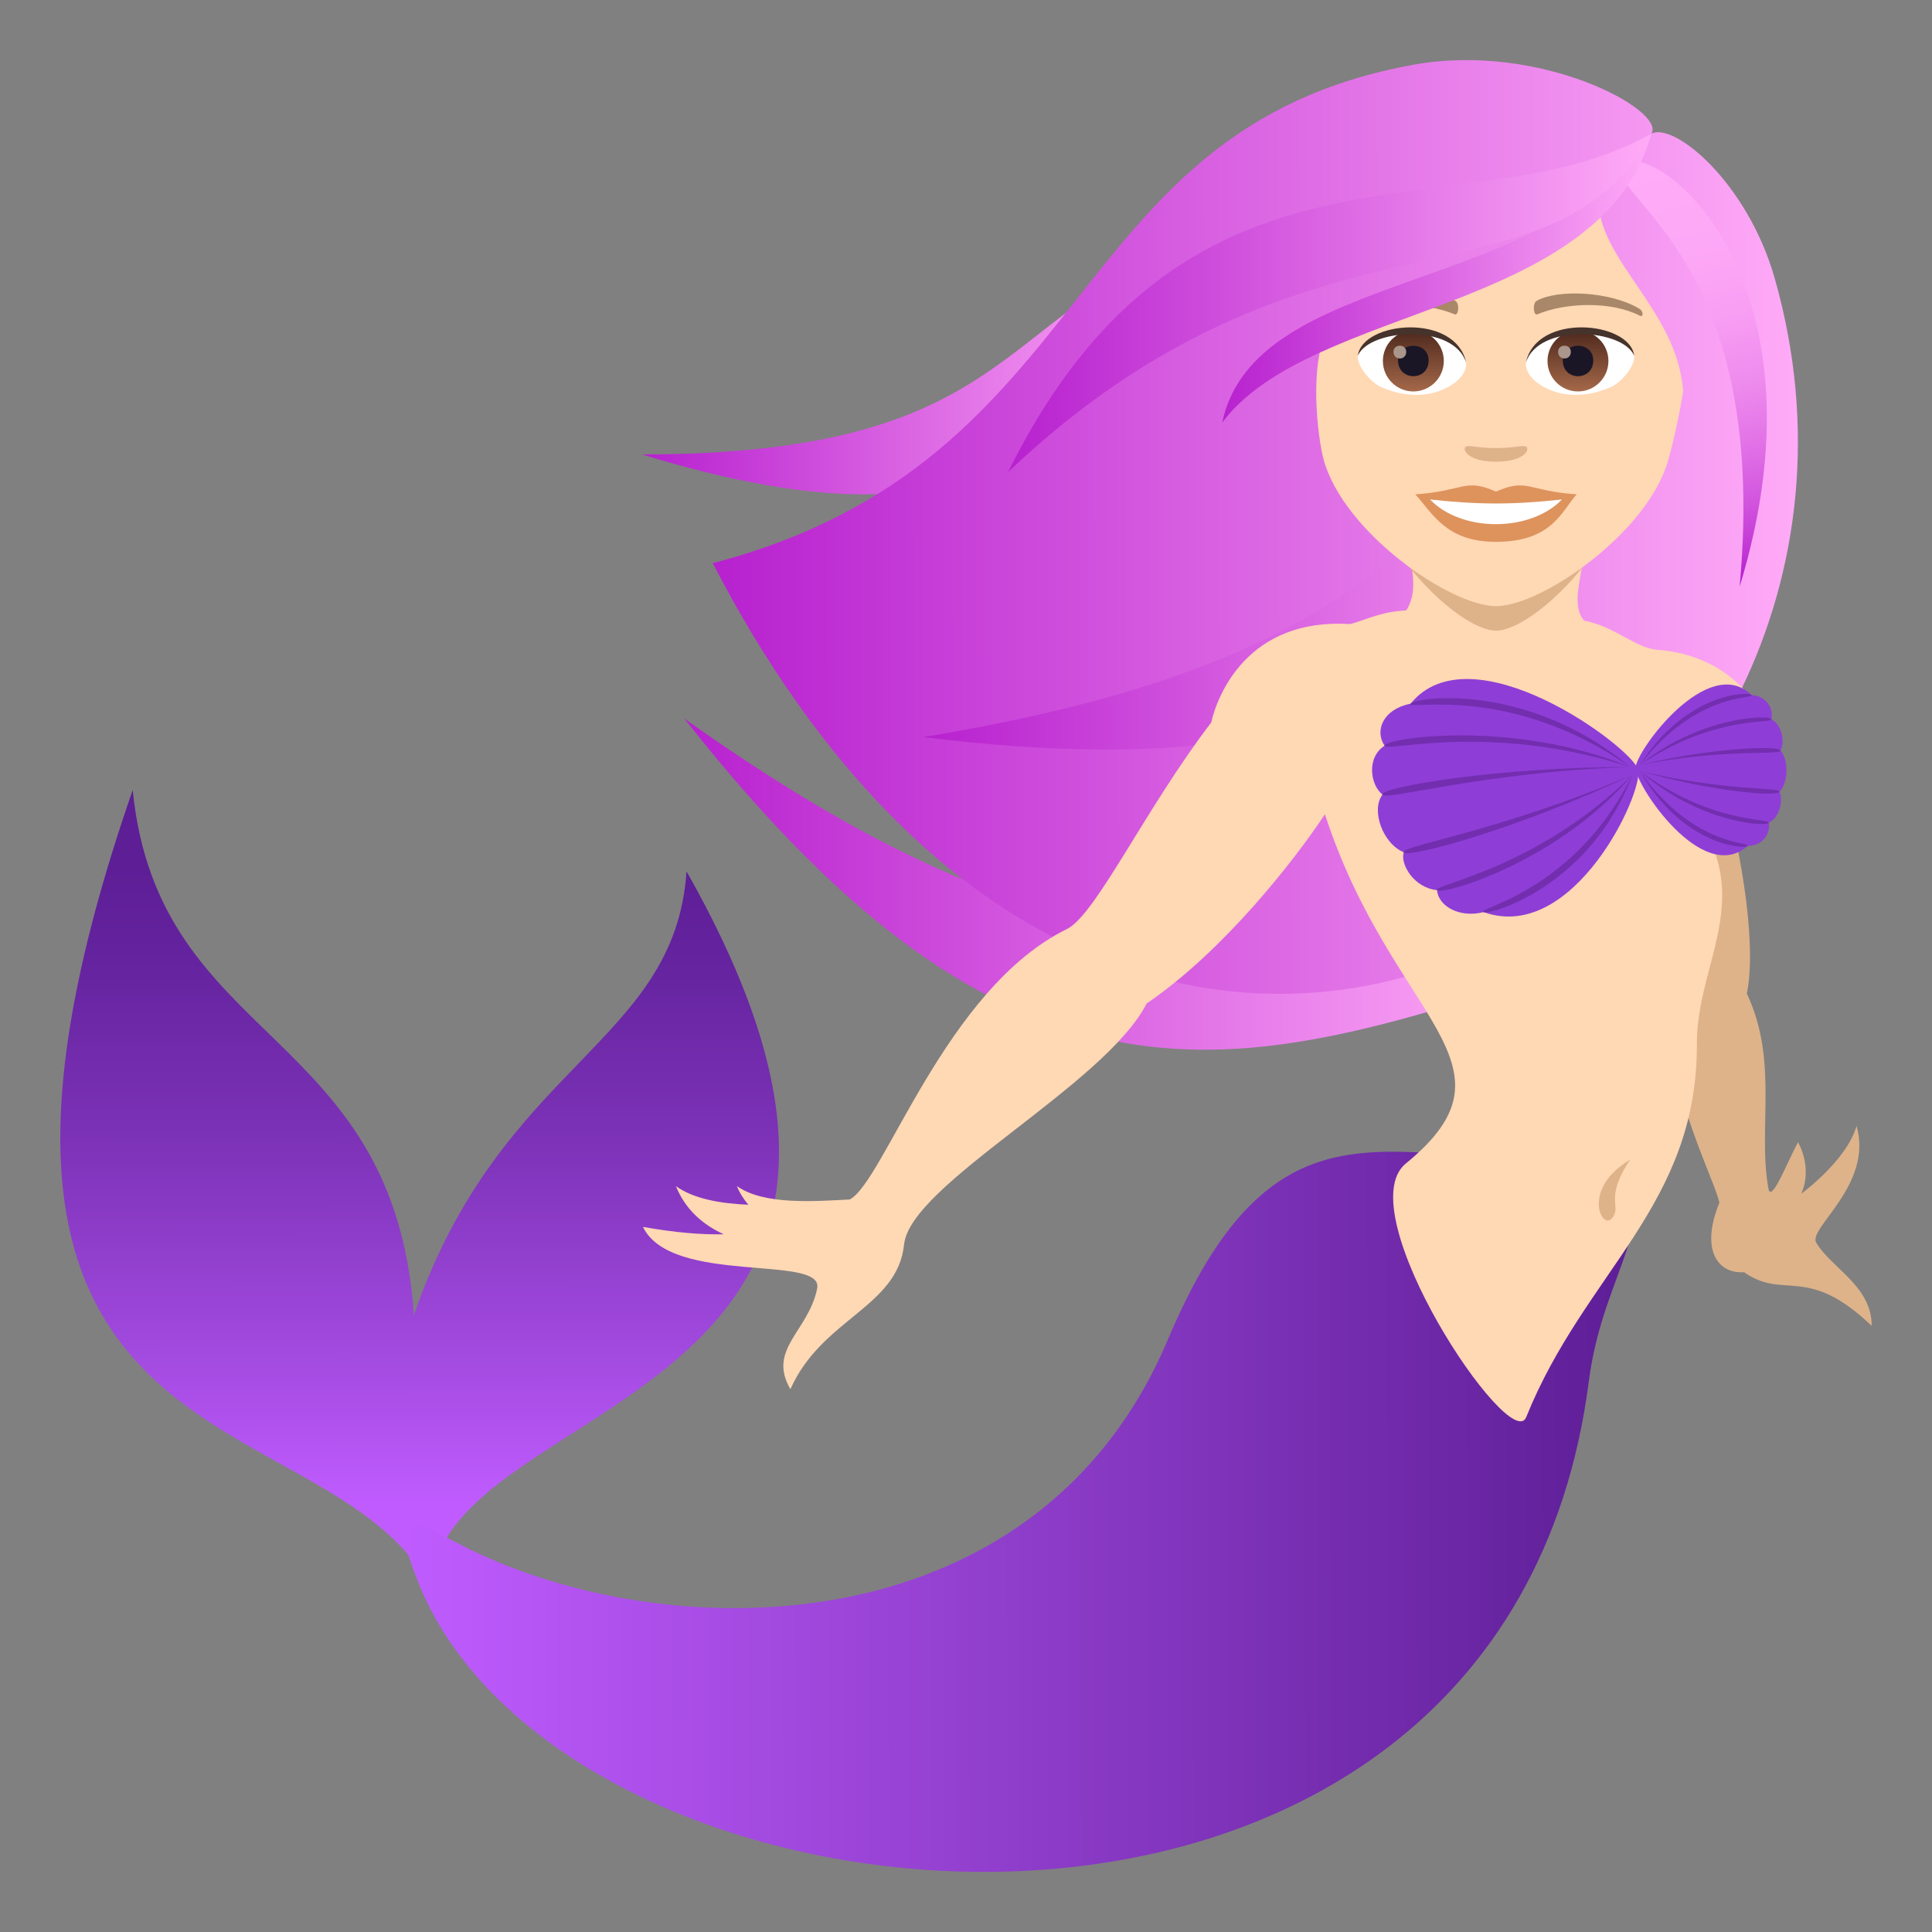 <?xml version="1.0" encoding="utf-8"?>
<!-- Generator: Adobe Illustrator 15.0.0, SVG Export Plug-In . SVG Version: 6.00 Build 0)  -->
<!DOCTYPE svg PUBLIC "-//W3C//DTD SVG 1.1//EN" "http://www.w3.org/Graphics/SVG/1.1/DTD/svg11.dtd">
<svg version="1.1" id="Layer_1" xmlns:x="http://ns.adobe.com/Extensibility/1.0/" xmlns:i="http://ns.adobe.com/AdobeIllustrator/10.0/" xmlns:graph="http://ns.adobe.com/Graphs/1.0/"
	 xmlns="http://www.w3.org/2000/svg" xmlns:xlink="http://www.w3.org/1999/xlink" xmlns:a="http://ns.adobe.com/AdobeSVGViewerExtensions/3.0/"
	 x="0px" y="0px" width="64px" height="64px" viewBox="0 0 64 64" enable-background="new 0 0 64 64" xml:space="preserve">
<rect x="0" y="0" width="64" height="64" fill="#808080" stroke="none"/>
<linearGradient id="SVGID_1_" gradientUnits="userSpaceOnUse" x1="-73.022" y1="41.213" x2="-44.73" y2="41.213" gradientTransform="matrix(1 -0.001 -0.001 -1 95.752 70.417)">
	<stop  offset="0" style="stop-color:#B721CF"/>
	<stop  offset="1" style="stop-color:#FFABF7"/>
	<a:midPointStop  offset="0" style="stop-color:#B721CF"/>
	<a:midPointStop  offset="0.5" style="stop-color:#B721CF"/>
	<a:midPointStop  offset="1" style="stop-color:#FFABF7"/>
</linearGradient>
<path fill="url(#SVGID_1_)" d="M50.972,32.388c-9.633-3.102-13.422,2.012-28.303-8.586C33.677,37.832,41.04,35.553,50.972,32.388z"
	/>
<linearGradient id="SVGID_2_" gradientUnits="userSpaceOnUse" x1="-74.415" y1="58.207" x2="-56.457" y2="58.207" gradientTransform="matrix(1 -0.001 -0.001 -1 95.752 70.417)">
	<stop  offset="0" style="stop-color:#B721CF"/>
	<stop  offset="1" style="stop-color:#FFABF7"/>
	<a:midPointStop  offset="0" style="stop-color:#B721CF"/>
	<a:midPointStop  offset="0.5" style="stop-color:#B721CF"/>
	<a:midPointStop  offset="1" style="stop-color:#FFABF7"/>
</linearGradient>
<path fill="url(#SVGID_2_)" d="M39.214,8.203c-6.191,2.225-5.695,6.848-17.949,6.85C33.192,18.712,35.772,14.259,39.214,8.203z"/>
<linearGradient id="SVGID_3_" gradientUnits="userSpaceOnUse" x1="-72.074" y1="53.025" x2="-36.121" y2="53.025" gradientTransform="matrix(1 -0.001 -0.001 -1 95.752 70.417)">
	<stop  offset="0" style="stop-color:#B721CF"/>
	<stop  offset="1" style="stop-color:#FFABF7"/>
	<a:midPointStop  offset="0" style="stop-color:#B721CF"/>
	<a:midPointStop  offset="0.5" style="stop-color:#B721CF"/>
	<a:midPointStop  offset="1" style="stop-color:#FFABF7"/>
</linearGradient>
<path fill="url(#SVGID_3_)" d="M58.792,9.228c-0.906-3.189-3.334-5.188-4.086-4.801c0.49-0.766-3.682-3.049-7.895-2.281
	C35.048,4.291,36.536,15.275,23.61,18.656C37.81,46.063,64.405,28.972,58.792,9.228z"/>
<linearGradient id="SVGID_4_" gradientUnits="userSpaceOnUse" x1="-65.107" y1="52.432" x2="-40.309" y2="52.432" gradientTransform="matrix(1 -0.001 -0.001 -1 95.752 70.417)">
	<stop  offset="0" style="stop-color:#B721CF"/>
	<stop  offset="1" style="stop-color:#FFABF7"/>
	<a:midPointStop  offset="0" style="stop-color:#B721CF"/>
	<a:midPointStop  offset="0.5" style="stop-color:#B721CF"/>
	<a:midPointStop  offset="1" style="stop-color:#FFABF7"/>
</linearGradient>
<path fill="url(#SVGID_4_)" d="M55.366,11.271c-8.709,4.43-7.404,10.285-24.781,13.145C47.626,26.544,50.688,20.205,55.366,11.271z"
	/>
<path fill="#DEB38A" d="M56.905,25.328c1.168,4.271,1.17,6.629,0.961,7.586c1.059,2.245,0.357,4.458,0.713,6.448
	c0.092,0.525,0.6-0.813,0.982-1.525c0,0,0.498,0.82,0.109,1.707c0,0,1.516-1.107,1.83-2.25c0.564,1.951-1.617,3.391-1.336,3.871
	c0.506,0.85,1.84,1.432,1.838,2.756c-2.15-2.059-2.893-0.84-4.227-1.777c-0.887,0.057-1.451-0.754-0.818-2.303
	C56.626,38.387,52.954,32.363,56.905,25.328z"/>
<linearGradient id="SVGID_5_" gradientUnits="userSpaceOnUse" x1="-81.808" y1="17.924" x2="-81.808" y2="44.365" gradientTransform="matrix(1 -0.001 -0.001 -1 95.752 70.417)">
	<stop  offset="0.103" style="stop-color:#C05CFF"/>
	<stop  offset="0.268" style="stop-color:#A64CE3"/>
	<stop  offset="0.55" style="stop-color:#7E33B9"/>
	<stop  offset="0.771" style="stop-color:#6624A0"/>
	<stop  offset="0.903" style="stop-color:#5D1E96"/>
	<a:midPointStop  offset="0.103" style="stop-color:#C05CFF"/>
	<a:midPointStop  offset="0.406" style="stop-color:#C05CFF"/>
	<a:midPointStop  offset="0.903" style="stop-color:#5D1E96"/>
</linearGradient>
<path fill="url(#SVGID_5_)" d="M4.396,26.171c-8.031,23.153,6.393,19.883,9.883,26.428c0.285-6.486,18.623-5.809,8.463-23.733
	c-0.389,5.729-6.152,6.346-9.031,14.698C13.054,33.971,5.241,34.664,4.396,26.171z"/>
<linearGradient id="SVGID_6_" gradientUnits="userSpaceOnUse" x1="-82.412" y1="20.427" x2="-41.55" y2="20.427" gradientTransform="matrix(1 -0.001 -0.001 -1 95.752 70.417)">
	<stop  offset="0" style="stop-color:#C05CFF"/>
	<stop  offset="1" style="stop-color:#5D1E96"/>
	<a:midPointStop  offset="0" style="stop-color:#C05CFF"/>
	<a:midPointStop  offset="0.5" style="stop-color:#C05CFF"/>
	<a:midPointStop  offset="1" style="stop-color:#5D1E96"/>
</linearGradient>
<path fill="url(#SVGID_6_)" d="M53.481,38.107c1.746,2.316-0.361,3.867-0.85,7.654c-2.855,22.193-34.506,18.982-38.924,6.258
	c-0.445-1.281-1.02-2.205,1.457-0.898c6.646,3.5,19.131,3.672,23.529-6.758C42.632,35.029,46.876,39.352,53.481,38.107z"/>
<path fill="#FFD8B4" d="M54.903,21.525c-0.723-0.055-1.389-0.764-2.426-0.967c-0.932-1.059,1.703-3.924-2.396-3.816
	c-5.537-0.662-2.465,1.895-3.498,3.479c-0.832,0.043-1.273,0.289-1.852,0.453c-3.391-0.219-4.404,2.352-4.609,3.262
	c-2.186,2.854-3.82,6.369-4.779,6.84c-4.016,1.965-6.051,8.354-7.193,8.958c-1.193,0.063-2.855,0.188-3.74-0.445
	c0.096,0.238,0.227,0.439,0.379,0.619c-0.918-0.039-1.799-0.189-2.398-0.615c0.311,0.773,0.893,1.279,1.584,1.594
	c-0.725,0.016-1.582-0.051-2.676-0.244c0.941,1.949,5.998,0.893,5.771,2.037c-0.283,1.422-1.662,2.008-0.887,3.34
	c1.039-2.344,3.551-2.711,3.766-4.797c0.209-2,6.648-5.268,8.035-7.98c2.545-1.735,4.896-4.741,5.906-6.27
	c2.213,6.813,6.742,8.254,2.68,11.569c-1.947,1.592,3.471,9.695,3.988,8.402c1.936-4.813,5.672-6.988,5.654-12.365
	c-0.006-2.254,1.383-4.127,0.596-6.342C60.138,25.89,58.62,21.802,54.903,21.525z"/>
<path fill="#DEB38A" d="M54.003,38.414c-0.885,1.316-0.26,1.539-0.604,1.945C53.056,40.768,52.376,39.375,54.003,38.414z"/>
<path fill="#8E3ED6" d="M57.896,28.021c0.482,0.004,0.766-0.412,0.697-0.77c0.371-0.164,0.484-0.771,0.352-1.025
	c0.295-0.275,0.313-1.068,0.035-1.361c0.145-0.246,0.066-0.857-0.303-1.037c0.088-0.355-0.172-0.783-0.654-0.803
	c-1.432-1.404-3.828,1.838-3.842,2.408C54.169,26,56.396,29.355,57.896,28.021z"/>
<path fill="#732EB0" d="M54.323,25.339c1.541-2.408,3.596-2.436,3.699-2.316C58.146,23.162,56.21,22.9,54.323,25.339z"/>
<path fill="#732EB0" d="M54.323,25.339c2.004-1.623,4.311-1.672,4.354-1.512C58.72,23.978,56.767,23.689,54.323,25.339z"/>
<path fill="#732EB0" d="M54.323,25.339c2.492-0.598,4.66-0.641,4.656-0.475C58.974,25.025,57.147,24.787,54.323,25.339z"/>
<path fill="#732EB0" d="M54.319,25.537c1.414,2.475,3.465,2.602,3.576,2.484C58.024,27.888,56.077,28.056,54.319,25.537z"/>
<path fill="#732EB0" d="M54.319,25.537c1.92,1.713,4.221,1.873,4.273,1.715C58.638,27.101,56.677,27.294,54.319,25.537z"/>
<path fill="#732EB0" d="M54.319,25.537c2.459,0.713,4.619,0.857,4.625,0.689C58.948,26.068,57.11,26.218,54.319,25.537z"/>
<path fill="#8E3ED6" d="M46.726,23.312c-0.91,0.174-1.199,0.896-0.859,1.391c-0.615,0.391-0.469,1.314-0.07,1.617
	c-0.396,0.521,0.021,1.643,0.705,1.91c-0.131,0.404,0.352,1.189,1.102,1.256c0.035,0.508,0.711,0.936,1.543,0.729
	c2.984,1.063,5.322-3.992,5.115-4.725C54.048,24.742,48.749,20.82,46.726,23.312z"/>
<path fill="#732EB0" d="M54.077,25.664c-1.377,3.674-4.697,4.656-4.934,4.551C48.866,30.093,52.169,29.531,54.077,25.664z"/>
<path fill="#732EB0" d="M54.077,25.664c-2.457,2.893-6.316,4.012-6.477,3.822C47.45,29.302,50.915,28.785,54.077,25.664z"/>
<path fill="#732EB0" d="M54.077,25.664c-3.734,1.777-7.494,2.795-7.578,2.566C46.419,28.011,49.763,27.521,54.077,25.664z"/>
<path fill="#732EB0" d="M54.003,25.408c-3.412-2.85-7.135-2.309-7.277-2.096C46.563,23.554,49.978,22.607,54.003,25.408z"/>
<path fill="#732EB0" d="M54.003,25.408c-3.902-1.602-8.133-0.955-8.139-0.705C45.86,24.939,49.315,23.904,54.003,25.408z"/>
<path fill="#732EB0" d="M54.003,25.408c-4.334-0.01-8.297,0.672-8.209,0.912C45.878,26.548,49.11,25.57,54.003,25.408z"/>
<path fill="#DEB38A" d="M45.302,16.046c0.5,2.414,3.135,4.846,4.256,4.846s3.754-2.432,4.254-4.846
	C54.052,14.886,45.063,14.886,45.302,16.046z"/>
<path fill="#FFD8B4" d="M52.94,6.544c-2.402,2.121-5.861,2.537-8.92,4.307c-0.68,1.105-0.375,3.646-0.17,4.383
	c0.668,2.414,4.203,4.846,5.707,4.846s5.035-2.432,5.707-4.846c0.203-0.736,0.377-1.543,0.494-2.281
	C55.54,10.226,52.927,8.638,52.94,6.544z"/>
<path fill="#DE935D" d="M49.556,16.285c-1.045-0.461-1.053-0.016-2.67,0.09c0.607,0.689,1.053,1.574,2.67,1.574
	c1.855,0,2.168-1.006,2.672-1.574C50.61,16.269,50.603,15.824,49.556,16.285z"/>
<path fill="#FFFFFF" d="M47.372,16.546c1.055,1.098,3.328,1.082,4.369,0C50.118,16.722,48.997,16.722,47.372,16.546z"/>
<path fill="#A88868" d="M54.3,10.224c-0.971-0.578-2.709-0.648-3.396-0.258c-0.146,0.082-0.107,0.498,0.018,0.447
	c0.982-0.408,2.479-0.43,3.4,0.045C54.444,10.521,54.448,10.308,54.3,10.224z"/>
<path fill="#A88868" d="M44.813,10.224c0.969-0.578,2.709-0.648,3.398-0.258c0.146,0.082,0.107,0.498-0.02,0.447
	c-0.982-0.408-2.477-0.43-3.398,0.045C44.669,10.521,44.665,10.308,44.813,10.224z"/>
<path fill="#DEB38A" d="M50.56,14.8c-0.105-0.072-0.354,0.043-1.004,0.043c-0.648,0-0.896-0.115-1.002-0.043
	c-0.127,0.092,0.076,0.494,1.002,0.494C50.485,15.294,50.688,14.894,50.56,14.8z"/>
<path id="Path_599_" fill="#FFFFFF" d="M48.563,11.978c0.039,0.295-0.162,0.645-0.717,0.906c-0.354,0.168-1.088,0.363-2.051-0.043
	c-0.432-0.182-0.854-0.748-0.814-1.063C45.503,10.792,48.075,10.652,48.563,11.978z"/>
<linearGradient id="Oval_1_" gradientUnits="userSpaceOnUse" x1="-421.297" y1="480.291" x2="-421.297" y2="480.598" gradientTransform="matrix(6.57 0 0 -6.57 2814.78 3168.528)">
	<stop  offset="0" style="stop-color:#A6694A"/>
	<stop  offset="1" style="stop-color:#4F2A1E"/>
	<a:midPointStop  offset="0" style="stop-color:#A6694A"/>
	<a:midPointStop  offset="0.5" style="stop-color:#A6694A"/>
	<a:midPointStop  offset="1" style="stop-color:#4F2A1E"/>
</linearGradient>
<circle id="Oval_60_" fill="url(#Oval_1_)" cx="46.819" cy="11.958" r="1.009"/>
<path id="Path_598_" fill="#1A1626" d="M46.313,11.939c0,0.697,1.012,0.697,1.012,0C47.325,11.291,46.313,11.291,46.313,11.939z"/>
<path id="Path_597_" fill="#AB968C" d="M46.161,11.656c0,0.293,0.422,0.293,0.422,0C46.583,11.384,46.161,11.384,46.161,11.656z"/>
<path id="Path_596_" fill="#45332C" d="M48.569,12.017c-0.41-1.32-3.207-1.125-3.588-0.238
	C45.122,10.644,48.218,10.343,48.569,12.017z"/>
<path id="Path_595_" fill="#FFFFFF" d="M50.55,11.978c-0.037,0.295,0.164,0.645,0.719,0.906c0.352,0.168,1.086,0.363,2.051-0.043
	c0.432-0.182,0.852-0.748,0.814-1.063C53.612,10.792,51.04,10.652,50.55,11.978z"/>
<linearGradient id="Oval_2_" gradientUnits="userSpaceOnUse" x1="-423.165" y1="480.291" x2="-423.165" y2="480.598" gradientTransform="matrix(6.57 0 0 -6.57 2832.511 3168.528)">
	<stop  offset="0" style="stop-color:#A6694A"/>
	<stop  offset="1" style="stop-color:#4F2A1E"/>
	<a:midPointStop  offset="0" style="stop-color:#A6694A"/>
	<a:midPointStop  offset="0.5" style="stop-color:#A6694A"/>
	<a:midPointStop  offset="1" style="stop-color:#4F2A1E"/>
</linearGradient>
<circle id="Oval_59_" fill="url(#Oval_2_)" cx="52.272" cy="11.958" r="1.009"/>
<path id="Path_594_" fill="#1A1626" d="M51.769,11.939c0,0.697,1.01,0.697,1.01,0C52.778,11.291,51.769,11.291,51.769,11.939z"/>
<path id="Path_593_" fill="#AB968C" d="M51.614,11.656c0,0.293,0.422,0.293,0.422,0C52.036,11.384,51.614,11.384,51.614,11.656z"/>
<path id="Path_592_" fill="#45332C" d="M50.546,12.017c0.41-1.318,3.205-1.131,3.588-0.238
	C53.993,10.644,50.896,10.343,50.546,12.017z"/>
<linearGradient id="SVGID_7_" gradientUnits="userSpaceOnUse" x1="58.382" y1="19.076" x2="55.298" y2="5.41">
	<stop  offset="0" style="stop-color:#B721CF"/>
	<stop  offset="0.052" style="stop-color:#C032D4"/>
	<stop  offset="0.184" style="stop-color:#D357DF"/>
	<stop  offset="0.323" style="stop-color:#E375E7"/>
	<stop  offset="0.467" style="stop-color:#EF8DEE"/>
	<stop  offset="0.621" style="stop-color:#F89EF3"/>
	<stop  offset="0.789" style="stop-color:#FDA8F6"/>
	<stop  offset="1" style="stop-color:#FFABF7"/>
	<a:midPointStop  offset="0" style="stop-color:#B721CF"/>
	<a:midPointStop  offset="0.248" style="stop-color:#B721CF"/>
	<a:midPointStop  offset="1" style="stop-color:#FFABF7"/>
</linearGradient>
<path fill="url(#SVGID_7_)" d="M53.735,5.341c-0.758,1.197,4.922,2.836,3.893,14.092C60.614,9.638,55.354,4.875,53.735,5.341z"/>
<linearGradient id="SVGID_8_" gradientUnits="userSpaceOnUse" x1="-55.191" y1="61.268" x2="-40.96" y2="61.268" gradientTransform="matrix(1 -0.001 -0.001 -1 95.752 70.417)">
	<stop  offset="0" style="stop-color:#B721CF"/>
	<stop  offset="1" style="stop-color:#FFABF7"/>
	<a:midPointStop  offset="0" style="stop-color:#B721CF"/>
	<a:midPointStop  offset="0.5" style="stop-color:#B721CF"/>
	<a:midPointStop  offset="1" style="stop-color:#FFABF7"/>
</linearGradient>
<path fill="url(#SVGID_8_)" d="M40.487,13.998c2.938-3.934,12.578-3.605,14.219-9.57C51.239,9.865,41.583,8.822,40.487,13.998z"/>
<linearGradient id="SVGID_9_" gradientUnits="userSpaceOnUse" x1="-62.287" y1="60.453" x2="-40.96" y2="60.453" gradientTransform="matrix(1 -0.001 -0.001 -1 95.752 70.417)">
	<stop  offset="0" style="stop-color:#B721CF"/>
	<stop  offset="1" style="stop-color:#FFABF7"/>
	<a:midPointStop  offset="0" style="stop-color:#B721CF"/>
	<a:midPointStop  offset="0.5" style="stop-color:#B721CF"/>
	<a:midPointStop  offset="1" style="stop-color:#FFABF7"/>
</linearGradient>
<path fill="url(#SVGID_9_)" d="M54.706,4.427C48.54,7.89,39.38,3.554,33.394,15.636C43.39,6.152,51.419,10.548,54.706,4.427z"/>
</svg>
